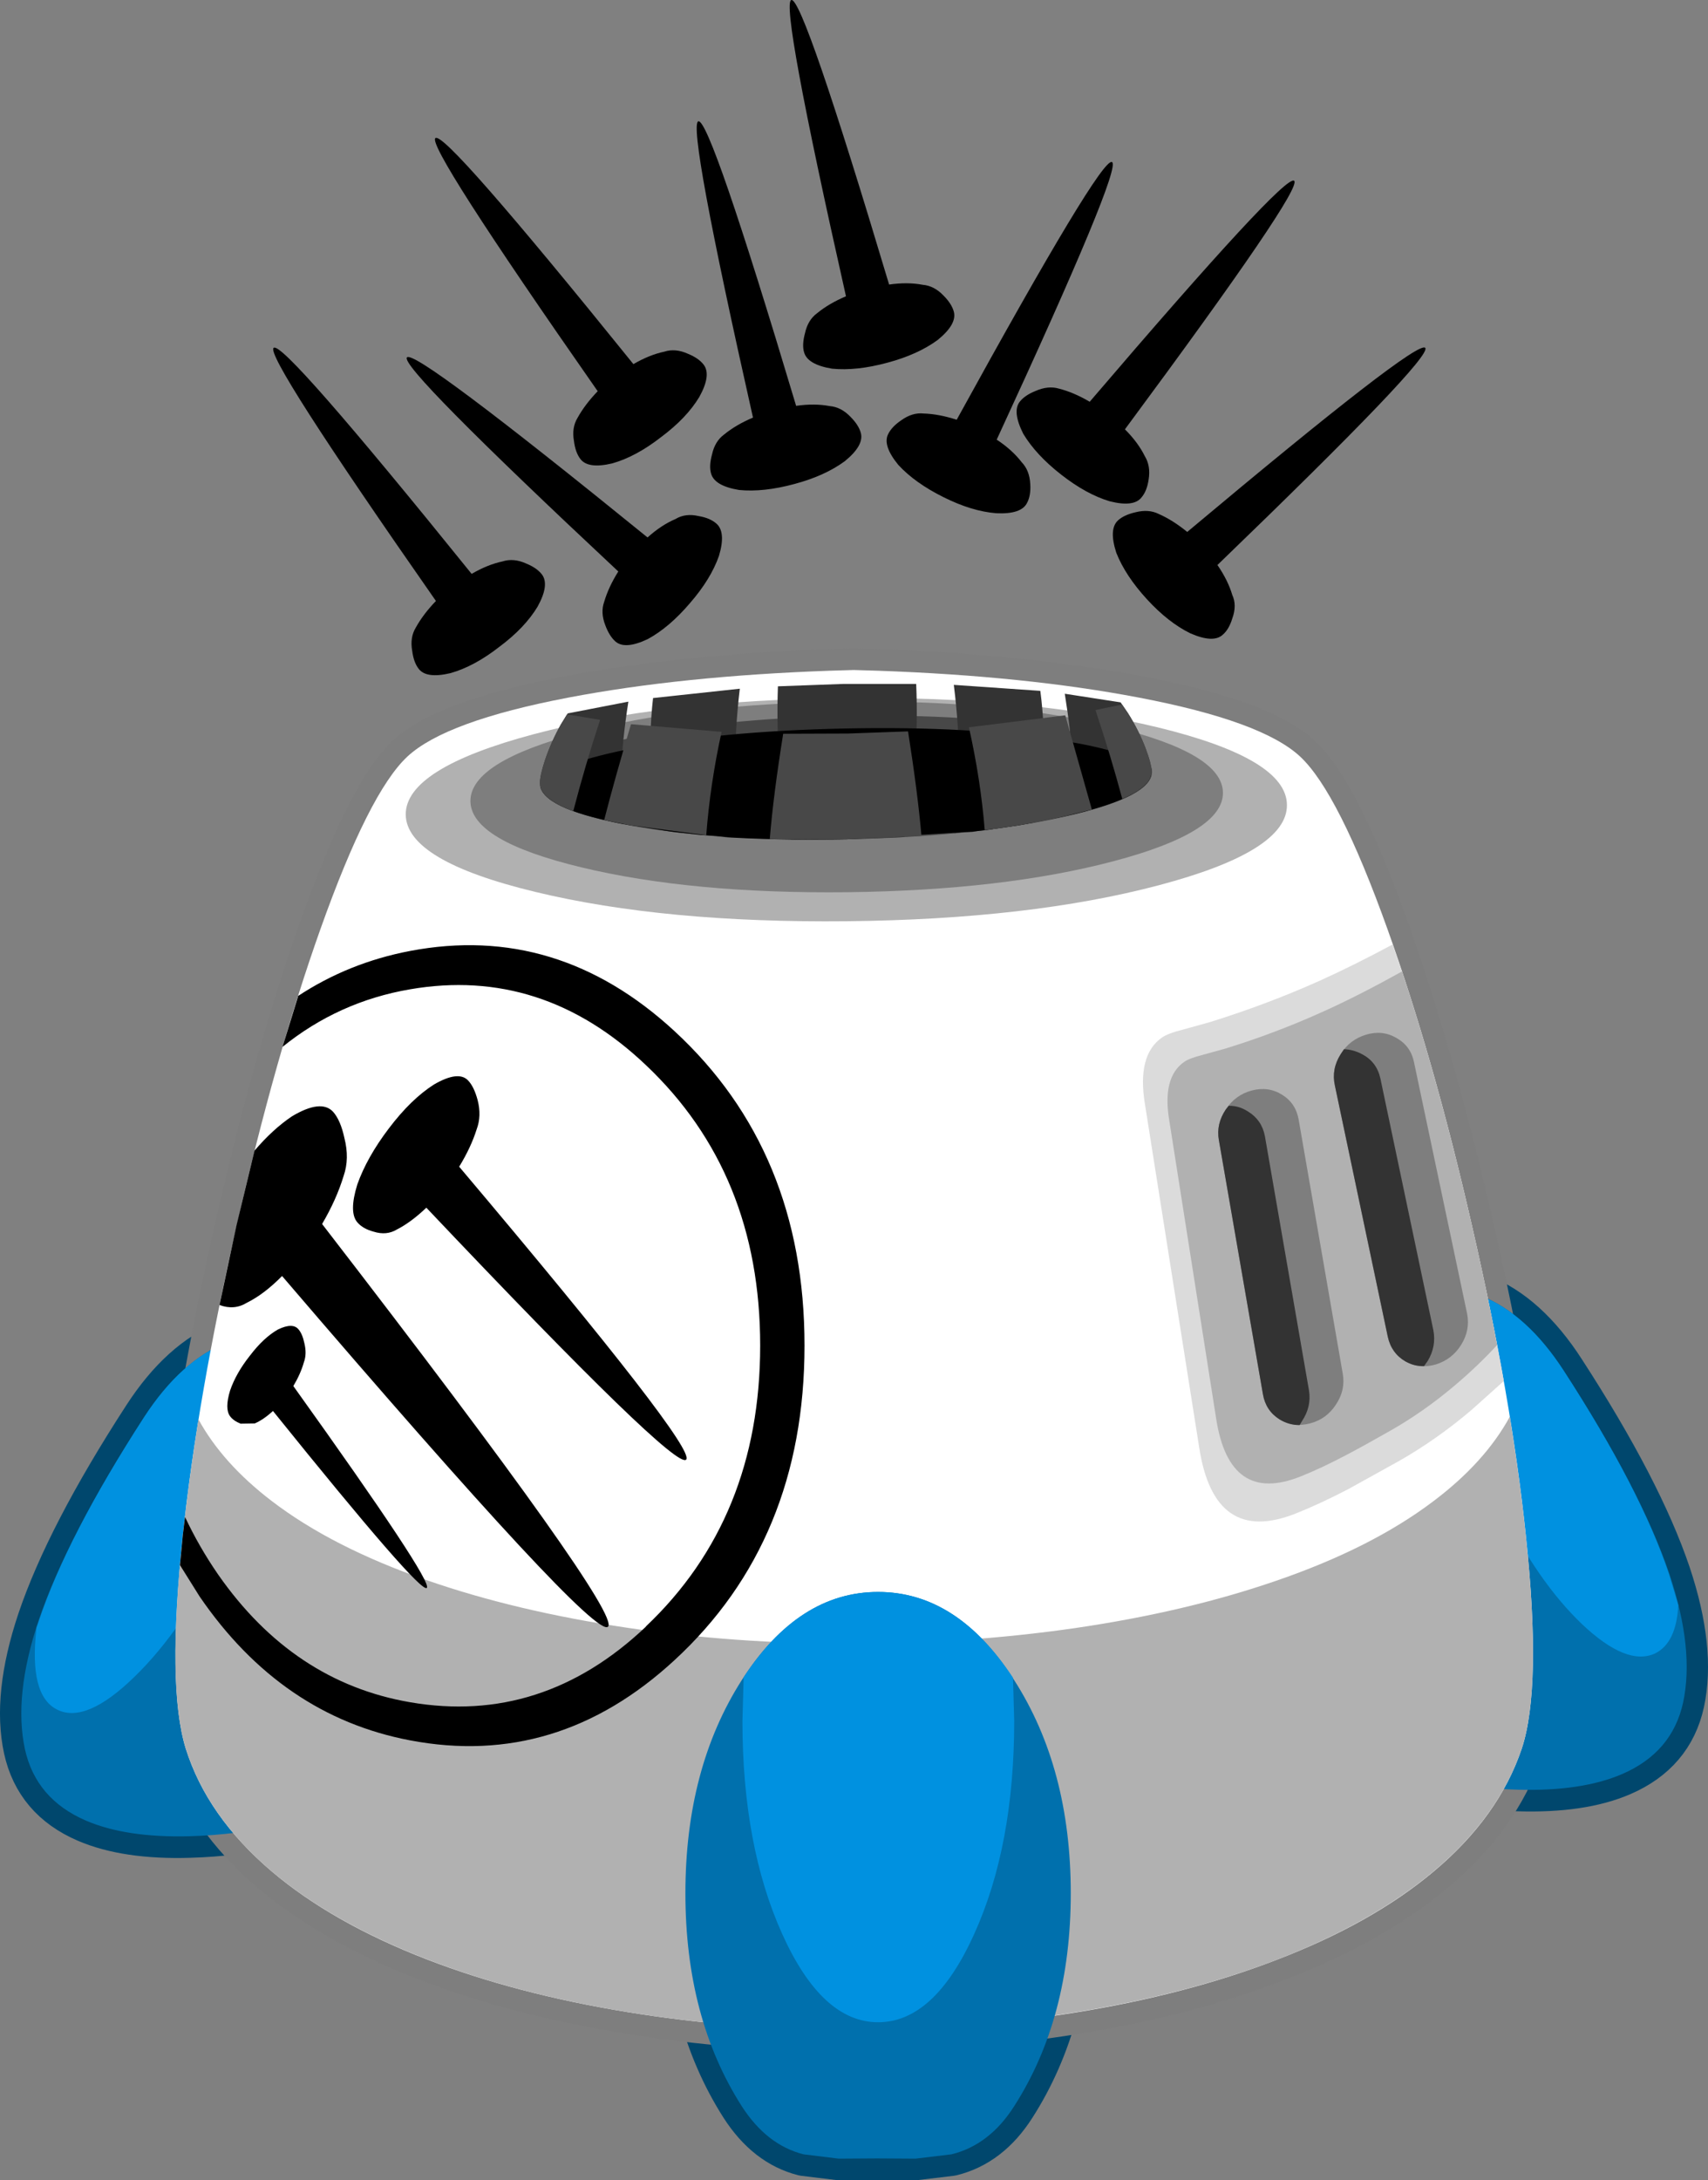 <?xml version="1.0" encoding="UTF-8" standalone="no"?>
<svg xmlns:xlink="http://www.w3.org/1999/xlink" height="454.75px" width="356.35px" xmlns="http://www.w3.org/2000/svg">
  <rect width="100%" height="100%" fill="#808080" stroke="none"/>
  <g transform="matrix(1.0, 0.0, 0.0, 1.0, 178.15, 282.2)">
    <path d="M170.1 46.1 Q175.35 61.8 172.95 72.95 170.65 83.4 160.2 87.9 151.85 91.5 138.65 91.1 129.2 90.85 118.35 88.65 L111.8 87.1 109.35 86.45 97.3 -3.15 98.55 -4.25 102.1 -6.95 Q108.1 -11.05 114.3 -12.7 122.95 -15.0 130.7 -11.95 140.4 -8.2 148.1 3.75 164.15 28.5 170.1 46.1 M-130.65 -2.3 Q-122.9 -5.3 -114.2 -3.0 -108.05 -1.4 -102.0 2.75 -100.1 4.05 -98.45 5.4 L-97.2 6.55 -109.25 96.15 -111.75 96.8 -118.25 98.3 Q-129.15 100.55 -138.6 100.8 -151.75 101.2 -160.15 97.6 -170.6 93.1 -172.9 82.6 -175.3 71.5 -170.05 55.8 -164.1 38.15 -148.05 13.4 -140.35 1.5 -130.65 -2.3" fill="#000000" fill-rule="evenodd" stroke="none"/>
    <path d="M170.1 46.1 Q175.35 61.8 172.95 72.95 170.65 83.4 160.2 87.9 151.85 91.5 138.65 91.1 129.2 90.85 118.35 88.65 L111.8 87.1 109.35 86.45 97.3 -3.15 98.55 -4.25 102.1 -6.95 Q108.1 -11.05 114.3 -12.7 122.95 -15.0 130.7 -11.95 140.4 -8.2 148.1 3.75 164.15 28.5 170.1 46.1 M-130.65 -2.3 Q-140.35 1.5 -148.05 13.4 -164.1 38.15 -170.05 55.8 -175.3 71.5 -172.9 82.6 -170.6 93.1 -160.15 97.6 -151.75 101.2 -138.6 100.8 -129.15 100.55 -118.25 98.3 L-111.75 96.8 -109.25 96.15 -97.2 6.55 -98.45 5.4 Q-100.1 4.05 -102.0 2.75 -108.05 -1.4 -114.2 -3.0 -122.9 -5.3 -130.65 -2.3" fill="none" stroke="#00476d" stroke-linecap="round" stroke-linejoin="round" stroke-width="9.0"/>
    <path d="M5.05 49.85 Q21.7 49.85 33.45 68.25 45.25 86.65 45.25 112.7 45.25 138.7 33.45 157.1 28.3 165.2 20.35 167.15 L12.85 168.05 4.8 168.0 -3.15 168.05 -10.5 167.15 Q-18.2 165.2 -23.4 157.1 -35.15 138.7 -35.15 112.7 -35.15 86.65 -23.4 68.25 -11.6 49.85 5.05 49.85" fill="#000000" fill-rule="evenodd" stroke="none"/>
    <path d="M5.05 49.85 Q21.7 49.85 33.45 68.25 45.25 86.65 45.25 112.7 45.25 138.7 33.45 157.1 28.3 165.2 20.35 167.15 L12.85 168.05 4.8 168.0 -3.15 168.05 -10.5 167.15 Q-18.2 165.2 -23.4 157.1 -35.15 138.7 -35.15 112.7 -35.15 86.65 -23.4 68.25 -11.6 49.85 5.05 49.85 Z" fill="none" stroke="#00476d" stroke-linecap="round" stroke-linejoin="round" stroke-width="9.0"/>
    <path d="M-59.55 -136.7 Q-35.95 -141.2 -5.1 -142.3 L-0.05 -142.45 5.05 -142.3 Q35.9 -141.2 59.45 -136.7 85.15 -131.8 93.1 -124.4 101.1 -116.95 111.35 -88.35 120.9 -61.65 128.95 -26.5 137.2 9.25 140.2 38.1 143.55 69.8 139.35 82.5 134.55 96.8 120.85 108.25 108.0 119.0 88.15 126.6 69.35 133.85 46.05 137.6 23.45 141.25 -0.7 141.2 -24.85 141.15 -47.4 137.45 -70.6 133.65 -89.2 126.45 -108.9 118.8 -121.5 108.1 -134.95 96.65 -139.4 82.5 -143.35 69.7 -140.0 38.0 -136.9 9.0 -128.75 -26.6 -120.75 -61.8 -111.3 -88.4 -101.15 -116.95 -93.15 -124.4 -85.2 -131.8 -59.55 -136.7" fill="#000000" fill-rule="evenodd" stroke="none"/>
    <path d="M-59.55 -136.7 Q-35.95 -141.2 -5.1 -142.3 L-0.05 -142.45 5.05 -142.3 Q35.9 -141.2 59.45 -136.7 85.15 -131.8 93.1 -124.4 101.1 -116.95 111.35 -88.35 120.9 -61.65 128.95 -26.5 137.2 9.25 140.2 38.1 143.55 69.8 139.35 82.5 134.55 96.8 120.85 108.25 108.0 119.0 88.15 126.6 69.35 133.85 46.05 137.6 23.45 141.25 -0.7 141.2 -24.85 141.15 -47.4 137.45 -70.6 133.65 -89.2 126.45 -108.9 118.8 -121.5 108.1 -134.95 96.65 -139.4 82.5 -143.35 69.7 -140.0 38.0 -136.9 9.0 -128.75 -26.6 -120.75 -61.8 -111.3 -88.4 -101.15 -116.95 -93.15 -124.4 -85.2 -131.8 -59.55 -136.7 Z" fill="none" stroke="#7e7e7e" stroke-linecap="round" stroke-linejoin="round" stroke-width="9.0"/>
    <path d="M114.3 -12.75 Q122.95 -15.0 130.7 -12.0 140.4 -8.2 148.1 3.7 164.15 28.45 170.15 46.1 175.4 61.8 173.0 72.95 170.7 83.35 160.25 87.85 151.85 91.45 138.65 91.1 129.2 90.85 118.35 88.6 L111.8 87.1 109.35 86.45 97.3 -3.15 98.6 -4.3 102.1 -7.0 Q108.1 -11.1 114.3 -12.75" fill="#0070ad" fill-rule="evenodd" stroke="none"/>
    <path d="M-114.25 -3.05 Q-122.9 -5.3 -130.65 -2.3 -140.35 1.5 -148.05 13.4 -164.1 38.15 -170.1 55.8 -175.35 71.5 -172.95 82.65 -170.65 93.05 -160.2 97.55 -151.8 101.15 -138.6 100.8 -129.15 100.55 -118.3 98.3 L-111.75 96.8 -109.3 96.15 -97.25 6.55 -98.55 5.4 -102.05 2.7 Q-108.05 -1.4 -114.25 -3.05" fill="#0070ad" fill-rule="evenodd" stroke="none"/>
    <path d="M131.5 -12.05 L131.0 -11.85 Q140.5 -8.0 148.1 3.7 164.15 28.45 170.05 46.1 L172.0 52.6 Q171.6 60.45 167.2 62.65 161.3 65.45 151.9 56.55 142.55 47.6 135.05 32.2 127.55 16.85 126.3 3.9 125.05 -9.0 130.95 -11.85 L131.5 -12.05" fill="#0091e0" fill-rule="evenodd" stroke="none"/>
    <path d="M-130.7 -2.25 Q-126.95 -3.75 -123.0 -3.95 -120.55 0.45 -121.7 9.95 -123.3 23.9 -131.65 40.85 -140.0 57.75 -150.1 67.55 -160.2 77.4 -166.2 74.4 -172.15 71.5 -170.55 57.5 L-170.45 56.7 -170.5 57.25 -170.0 55.8 Q-164.1 38.15 -148.1 13.4 -140.35 1.5 -130.7 -2.25" fill="#0091e0" fill-rule="evenodd" stroke="none"/>
    <path d="M-59.55 -136.7 Q-35.95 -141.2 -5.1 -142.3 L-0.05 -142.45 5.05 -142.3 Q35.9 -141.2 59.45 -136.7 85.15 -131.8 93.1 -124.4 101.1 -116.95 111.35 -88.35 120.9 -61.65 128.95 -26.5 137.2 9.25 140.2 38.1 143.55 69.8 139.35 82.5 134.55 96.8 120.85 108.25 108.0 119.0 88.15 126.6 69.35 133.85 46.05 137.6 23.45 141.25 -0.7 141.2 -24.85 141.15 -47.4 137.45 -70.6 133.65 -89.2 126.45 -108.9 118.8 -121.5 108.1 -134.95 96.65 -139.4 82.5 -143.35 69.7 -140.0 38.0 -136.9 9.0 -128.75 -26.6 -120.75 -61.8 -111.3 -88.4 -101.15 -116.95 -93.15 -124.4 -85.2 -131.8 -59.55 -136.7" fill="#ffffff" fill-rule="evenodd" stroke="none"/>
    <path d="M-93.5 -112.3 Q-93.55 -121.95 -66.65 -129.1 -39.8 -136.2 -1.7 -136.6 36.4 -137.0 63.35 -130.5 90.3 -123.95 90.35 -114.3 90.45 -104.65 63.6 -97.55 36.75 -90.45 -1.35 -90.05 -39.45 -89.65 -66.4 -96.15 -93.4 -102.65 -93.5 -112.3" fill="#b1b1b1" fill-rule="evenodd" stroke="none"/>
    <path d="M120.8 31.0 Q131.6 22.9 136.85 13.3 138.95 26.25 140.2 38.1 143.55 69.8 139.35 82.5 134.55 96.75 120.8 108.25 107.95 118.95 88.15 126.6 69.35 133.8 46.05 137.55 23.45 141.2 -0.7 141.2 -24.9 141.15 -47.4 137.45 -70.6 133.65 -89.25 126.4 -108.9 118.75 -121.5 108.1 -134.95 96.65 -139.4 82.5 -143.4 69.7 -140.0 37.95 -138.75 26.45 -136.75 13.85 -131.7 23.05 -121.5 30.85 -108.9 40.5 -89.25 47.35 -70.6 53.85 -47.4 57.3 -24.9 60.65 -0.7 60.65 23.45 60.65 46.05 57.4 69.35 54.0 88.15 47.5 107.95 40.7 120.8 31.0" fill="#b1b1b1" fill-rule="evenodd" stroke="none"/>
    <path d="M-115.95 -74.4 L-116.05 -74.4 Q-105.45 -81.4 -92.6 -83.85 -61.9 -89.7 -37.45 -67.15 -10.3 -42.1 -10.3 -1.55 -10.3 39.1 -37.45 64.1 -61.9 86.65 -92.6 80.8 -119.45 75.7 -136.5 50.8 L-140.6 44.25 -140.0 37.95 -139.55 34.2 Q-136.65 40.4 -132.65 46.2 -117.0 68.65 -92.6 72.85 -65.05 77.6 -43.4 57.1 L-43.4 57.05 Q-19.55 34.45 -19.55 -1.55 -19.55 -37.5 -43.4 -60.05 -65.05 -80.6 -92.6 -75.85 -107.5 -73.3 -119.2 -63.85 L-115.95 -74.4 M-117.25 -49.35 Q-111.15 -53.0 -108.65 -50.3 -107.1 -48.55 -106.3 -44.85 -105.2 -40.55 -106.45 -36.95 -107.95 -32.0 -110.95 -26.9 -48.35 54.2 -51.3 57.1 -54.25 59.9 -119.3 -16.05 -123.05 -12.25 -126.6 -10.5 -129.25 -8.85 -132.35 -10.0 L-128.8 -26.65 -125.05 -42.2 Q-121.2 -46.7 -117.25 -49.35 M-114.75 1.95 Q-115.45 4.4 -116.95 6.9 -87.8 47.6 -89.1 49.0 -90.4 50.35 -121.2 12.1 -123.15 13.9 -125.0 14.7 L-127.95 14.75 Q-129.45 14.15 -130.15 13.2 -131.3 11.65 -130.15 7.85 -128.9 4.2 -126.0 0.55 -123.15 -3.2 -120.15 -4.9 -117.05 -6.4 -115.85 -4.9 -115.05 -3.95 -114.65 -2.05 -114.1 0.2 -114.75 1.95 M-78.7 -46.65 Q-79.9 -42.85 -82.35 -38.85 -32.7 19.95 -35.0 22.25 -37.25 24.55 -89.2 -30.3 -92.4 -27.25 -95.35 -25.75 -97.5 -24.45 -100.2 -25.3 -102.45 -25.9 -103.6 -27.25 -105.4 -29.35 -103.6 -35.15 -101.6 -40.8 -97.05 -46.8 -92.4 -52.95 -87.6 -56.0 -82.5 -58.95 -80.5 -56.85 -79.25 -55.55 -78.5 -52.75 -77.65 -49.45 -78.7 -46.65" fill="#000000" fill-rule="evenodd" stroke="none"/>
    <path d="M5.05 49.85 Q21.7 49.85 33.45 68.25 45.25 86.65 45.25 112.7 45.25 138.7 33.45 157.1 28.3 165.2 20.35 167.15 L12.85 168.05 4.8 168.0 -3.15 168.05 -10.5 167.15 Q-18.2 165.2 -23.4 157.1 -35.15 138.7 -35.15 112.7 -35.15 86.65 -23.4 68.25 -11.6 49.85 5.05 49.85" fill="#0070ad" fill-rule="evenodd" stroke="none"/>
    <path d="M-80.0 -115.1 Q-80.05 -123.35 -57.1 -129.4 -34.15 -135.5 -1.65 -135.85 30.85 -136.25 53.9 -130.65 76.95 -125.1 77.0 -116.85 77.05 -108.6 54.1 -102.55 31.15 -96.5 -1.35 -96.1 -33.85 -95.75 -56.9 -101.3 -79.95 -106.85 -80.0 -115.1" fill="#7e7e7e" fill-rule="evenodd" stroke="none"/>
    <path d="M-65.4 -118.75 Q-65.5 -124.05 -46.95 -128.2 -28.35 -132.35 -1.9 -132.85 24.55 -133.4 43.3 -130.0 62.1 -126.6 62.2 -121.3 62.35 -115.95 43.7 -111.8 25.15 -107.7 -1.3 -107.15 -27.75 -106.65 -46.55 -110.0 -65.25 -113.4 -65.4 -118.75" fill="#484848" fill-rule="evenodd" stroke="none"/>
    <path d="M-59.7 -133.4 L-47.05 -135.85 Q-49.65 -119.15 -47.9 -110.25 -65.4 -113.6 -65.5 -118.75 -65.55 -120.3 -64.45 -123.65 -63.15 -127.5 -61.1 -131.15 L-59.7 -133.4 M-39.65 -108.95 Q-43.65 -121.1 -41.9 -136.6 L-23.8 -138.55 Q-25.85 -121.2 -23.6 -107.5 L-39.65 -108.95 M62.1 -121.3 Q62.25 -116.2 45.4 -112.25 46.6 -121.4 44.0 -137.5 L55.65 -135.7 57.15 -133.5 Q59.4 -129.95 60.85 -126.15 62.1 -122.85 62.1 -121.3 M20.95 -108.4 Q23.0 -122.1 20.85 -139.35 L38.9 -138.1 Q40.9 -122.7 37.3 -110.55 L20.95 -108.4 M13.0 -139.55 Q13.7 -123.0 10.5 -107.6 L-1.4 -107.15 -13.2 -107.1 Q-16.45 -122.5 -15.85 -139.05 L-2.1 -139.55 13.0 -139.55" fill="#333333" fill-rule="evenodd" stroke="none"/>
    <path d="M-65.4 -118.05 Q-64.4 -122.45 -46.95 -125.95 -28.35 -129.7 -1.9 -130.25 24.5 -130.8 43.3 -127.75 61.15 -124.9 62.1 -120.4 L62.05 -120.6 Q61.05 -115.7 43.65 -111.85 L35.2 -110.2 34.05 -110.0 29.15 -109.3 28.35 -109.15 23.1 -108.55 25.85 -108.8 -1.4 -107.15 Q-16.3 -106.85 -28.8 -107.7 L-26.05 -107.6 -31.25 -108.0 -32.05 -108.05 -37.05 -108.6 -38.2 -108.75 -46.6 -110.05 Q-64.15 -113.2 -65.4 -118.05" fill="#000000" fill-rule="evenodd" stroke="none"/>
    <path d="M-59.85 -133.2 L-52.95 -132.05 Q-56.1 -122.45 -58.55 -113.0 -65.45 -115.55 -65.5 -118.75 -65.55 -120.3 -64.45 -123.65 -63.15 -127.5 -61.1 -131.15 L-59.85 -133.2 M-52.1 -111.15 Q-49.9 -119.75 -46.5 -131.15 L-27.6 -129.55 Q-30.0 -118.6 -30.8 -108.0 L-46.6 -110.05 -52.1 -111.15 M62.1 -121.3 Q62.2 -118.2 56.0 -115.55 53.55 -124.7 50.4 -134.1 L55.95 -135.25 57.15 -133.5 Q59.4 -129.95 60.85 -126.15 62.1 -122.85 62.1 -121.3 M43.65 -111.85 Q36.15 -110.15 27.3 -109.05 26.45 -119.6 24.0 -130.5 L44.1 -133.0 49.65 -113.35 43.65 -111.85 M-1.2 -129.2 L11.3 -129.65 Q13.3 -116.95 14.1 -107.85 L-1.4 -107.15 Q-9.85 -107.0 -17.55 -107.2 -16.8 -116.35 -14.75 -129.15 L-1.2 -129.2" fill="#484848" fill-rule="evenodd" stroke="none"/>
    <path d="M68.85 -67.5 L74.25 -69.0 Q86.15 -72.7 97.1 -77.6 104.1 -80.75 112.4 -85.2 121.4 -59.65 128.95 -26.55 132.85 -9.55 135.6 5.85 L128.85 11.9 Q121.6 18.05 113.8 22.5 L103.15 28.4 Q97.2 31.5 92.15 33.5 75.2 40.2 72.05 19.75 L60.75 -51.75 Q59.0 -62.15 64.3 -65.8 65.45 -66.65 68.85 -67.5" fill="#dbdbdb" fill-rule="evenodd" stroke="none"/>
    <path d="M77.55 -63.5 Q87.9 -66.7 97.45 -71.0 105.2 -74.45 114.75 -79.8 L114.35 -79.6 Q122.2 -56.05 128.95 -26.55 131.95 -13.65 134.2 -1.65 130.05 2.85 125.1 7.0 118.8 12.3 111.95 16.2 106.25 19.45 102.7 21.3 97.5 24.05 93.1 25.8 78.4 31.6 75.6 13.8 L65.8 -48.5 Q64.3 -57.5 68.9 -60.7 69.9 -61.45 72.85 -62.2 L77.55 -63.5" fill="#b1b1b1" fill-rule="evenodd" stroke="none"/>
    <path d="M89.35 -53.85 Q92.2 -52.1 92.8 -48.65 L102.0 4.35 Q102.6 7.75 100.55 10.8 98.6 13.8 95.15 14.7 91.65 15.6 88.8 13.85 85.95 12.05 85.35 8.65 L76.15 -44.4 Q75.55 -47.75 77.6 -50.8 79.6 -53.85 83.05 -54.75 86.5 -55.65 89.35 -53.85 M100.35 -55.8 Q99.6 -59.2 101.55 -62.3 103.4 -65.35 106.9 -66.4 110.3 -67.4 113.2 -65.7 116.15 -64.05 116.85 -60.7 L127.95 -8.15 Q128.6 -4.75 126.7 -1.7 124.8 1.35 121.4 2.4 117.9 3.4 115.05 1.75 112.15 0.05 111.4 -3.35 L100.35 -55.8" fill="#7e7e7e" fill-rule="evenodd" stroke="none"/>
    <path d="M82.25 -50.35 Q85.1 -48.6 85.75 -45.25 L94.95 7.8 Q95.5 11.2 93.5 14.2 L93.0 15.05 Q90.75 15.05 88.8 13.85 85.95 12.05 85.35 8.65 L76.15 -44.4 Q75.55 -47.75 77.6 -50.8 L78.2 -51.55 Q80.35 -51.6 82.25 -50.35 M101.55 -62.3 L102.25 -63.35 Q104.25 -63.3 106.15 -62.25 109.1 -60.65 109.85 -57.25 L120.9 -4.75 Q121.55 -1.35 119.7 1.7 L118.95 2.75 Q116.9 2.8 115.05 1.75 112.15 0.05 111.4 -3.35 L100.35 -55.8 Q99.6 -59.2 101.55 -62.3" fill="#333333" fill-rule="evenodd" stroke="none"/>
    <path d="M33.2 67.75 L33.45 76.75 Q33.45 102.8 25.1 121.2 16.8 139.6 5.05 139.6 -6.65 139.6 -14.95 121.2 -23.25 102.8 -23.25 76.75 L-23.0 67.65 Q-11.35 49.85 5.05 49.85 21.45 49.85 33.2 67.75" fill="#0091e0" fill-rule="evenodd" stroke="none"/>
    <path d="M-51.85 -151.75 Q-52.9 -154.45 -52.1 -156.65 -51.2 -159.75 -49.15 -163.0 -94.85 -205.75 -93.25 -207.65 -91.65 -209.55 -43.05 -170.1 -40.15 -172.7 -37.2 -173.95 -35.15 -175.2 -32.35 -174.55 -30.0 -174.15 -28.7 -173.0 -26.65 -171.25 -28.15 -166.25 -29.85 -161.4 -34.2 -156.4 -38.5 -151.35 -43.0 -148.9 -47.75 -146.65 -49.75 -148.4 -51.0 -149.5 -51.85 -151.75" fill="#000000" fill-rule="evenodd" stroke="none"/>
    <path d="M-58.4 -190.2 Q-58.9 -193.0 -57.65 -195.05 -56.1 -197.85 -53.45 -200.6 -89.3 -251.95 -87.3 -253.4 -85.35 -255.0 -46.0 -206.25 -42.65 -208.2 -39.55 -208.85 -37.25 -209.6 -34.6 -208.4 -32.4 -207.5 -31.35 -206.15 -29.7 -204.0 -32.25 -199.4 -34.9 -195.0 -40.2 -191.05 -45.45 -186.95 -50.4 -185.55 -55.45 -184.35 -57.05 -186.45 -58.1 -187.8 -58.4 -190.2" fill="#000000" fill-rule="evenodd" stroke="none"/>
    <path d="M-92.15 -146.45 Q-92.65 -149.25 -91.4 -151.3 -89.85 -154.1 -87.2 -156.85 -123.05 -208.2 -121.05 -209.65 -119.1 -211.25 -79.75 -162.5 -76.4 -164.45 -73.3 -165.1 -71.0 -165.85 -68.35 -164.65 -66.15 -163.75 -65.1 -162.4 -63.45 -160.25 -66.0 -155.65 -68.65 -151.25 -73.95 -147.3 -79.2 -143.2 -84.15 -141.8 -89.2 -140.6 -90.8 -142.7 -91.85 -144.05 -92.15 -146.45" fill="#000000" fill-rule="evenodd" stroke="none"/>
    <path d="M37.9 -200.65 Q40.5 -201.8 42.75 -201.15 45.9 -200.35 49.2 -198.4 89.9 -246.0 91.85 -244.5 93.8 -242.95 56.55 -192.65 59.3 -189.9 60.7 -187.05 61.95 -185.0 61.5 -182.2 61.15 -179.8 60.05 -178.5 58.45 -176.35 53.35 -177.65 48.5 -179.1 43.25 -183.2 38.0 -187.3 35.35 -191.7 33.0 -196.35 34.6 -198.4 35.65 -199.75 37.9 -200.65" fill="#000000" fill-rule="evenodd" stroke="none"/>
    <path d="M58.75 -175.35 Q61.5 -176.05 63.6 -175.0 66.55 -173.7 69.55 -171.25 117.5 -211.45 119.2 -209.65 120.9 -207.8 75.85 -164.35 78.05 -161.15 78.95 -158.1 79.95 -155.95 78.95 -153.2 78.25 -150.9 76.95 -149.8 75.0 -148.0 70.2 -150.1 65.6 -152.35 61.15 -157.2 56.65 -162.1 54.75 -166.9 53.15 -171.85 55.1 -173.65 56.35 -174.8 58.75 -175.35" fill="#000000" fill-rule="evenodd" stroke="none"/>
    <path d="M9.9 -194.55 Q12.2 -196.2 14.55 -195.95 17.75 -195.85 21.45 -194.65 51.6 -249.5 53.85 -248.4 56.05 -247.3 29.8 -190.5 33.05 -188.35 35.0 -185.8 36.65 -184.1 36.8 -181.25 36.95 -178.85 36.15 -177.35 35.0 -174.9 29.7 -175.15 24.6 -175.55 18.7 -178.5 12.75 -181.45 9.25 -185.25 5.95 -189.3 7.15 -191.65 7.9 -193.2 9.9 -194.55" fill="#000000" fill-rule="evenodd" stroke="none"/>
    <path d="M-29.6 -187.4 Q-29.0 -190.15 -27.1 -191.55 -24.6 -193.6 -21.05 -195.1 -34.8 -256.2 -32.45 -256.9 -30.0 -257.5 -12.05 -197.55 -8.2 -198.1 -5.05 -197.5 -2.65 -197.3 -0.7 -195.25 1.0 -193.55 1.45 -191.9 2.15 -189.3 -1.9 -186.0 -6.05 -182.95 -12.4 -181.25 -18.85 -179.5 -23.95 -180.0 -29.1 -180.85 -29.8 -183.45 -30.25 -185.0 -29.6 -187.4" fill="#000000" fill-rule="evenodd" stroke="none"/>
    <path d="M-10.2 -212.7 Q-9.6 -215.45 -7.7 -216.85 -5.2 -218.9 -1.65 -220.4 -15.4 -281.5 -13.05 -282.2 -10.6 -282.8 7.35 -222.85 11.2 -223.4 14.35 -222.8 16.75 -222.6 18.7 -220.55 20.4 -218.85 20.85 -217.2 21.55 -214.6 17.5 -211.3 13.35 -208.25 7.0 -206.55 0.55 -204.8 -4.55 -205.3 -9.7 -206.15 -10.4 -208.75 -10.85 -210.3 -10.2 -212.7" fill="#000000" fill-rule="evenodd" stroke="none"/>
  </g>
</svg>
